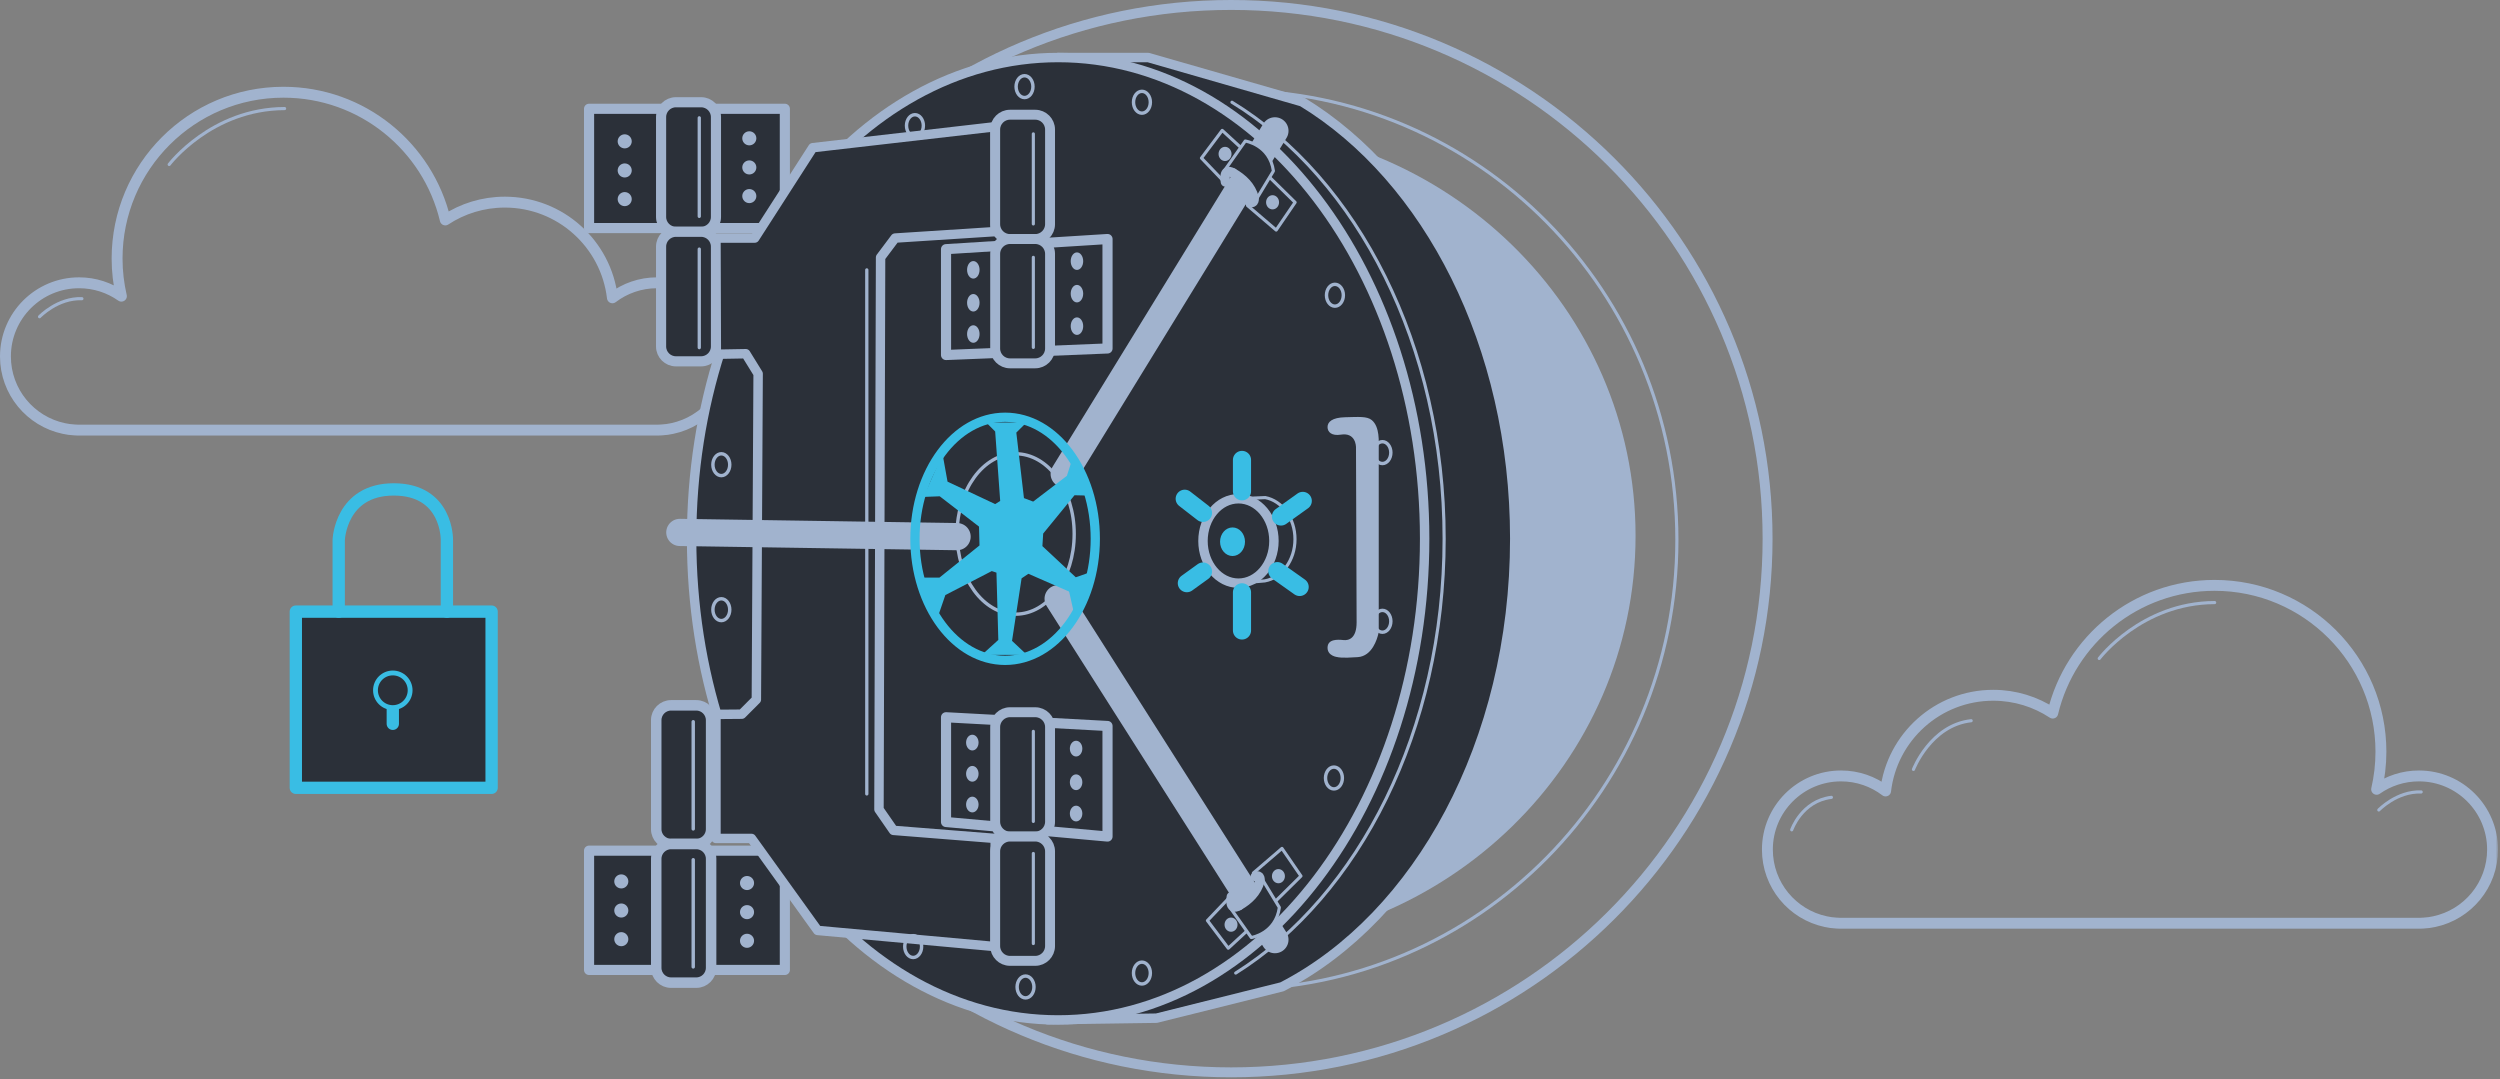 <?xml version="1.0" encoding="UTF-8"?>
<svg width="827px" height="357px" viewBox="0 0 827 357" version="1.1" xmlns="http://www.w3.org/2000/svg" xmlns:xlink="http://www.w3.org/1999/xlink">
    <rect x="0" y="0" width="827" height="357" fill="#808080" stroke="none"/>
    <!-- Generator: Sketch 46 (44423) - http://www.bohemiancoding.com/sketch -->
    <title>Page 1</title>
    <desc>Created with Sketch.</desc>
    <defs>
        <polygon id="path-1" points="0 357 826.344 357 826.344 0.628 0 0.628"></polygon>
    </defs>
    <g id="Main" stroke="none" stroke-width="1" fill="none" fill-rule="evenodd">
        <g id="Bison" transform="translate(-187, -5576)">
            <g id="Page-1" transform="translate(187, 5575)">
                <g id="Group-119" transform="translate(0, 0.372)">
                    <path d="M21.104,142.373 C10.078,140.043 1.802,130.259 1.802,118.539 C1.802,105.084 12.71,94.175 26.166,94.175 C31.374,94.175 36.197,95.815 40.157,98.599 C39.235,94.605 38.732,90.45 38.732,86.175 C38.732,55.778 63.374,31.136 93.771,31.136 C119.764,31.136 141.533,49.159 147.301,73.386 C152.952,69.665 159.715,67.492 166.989,67.492 C185.367,67.492 200.506,81.324 202.587,99.144 C206.68,96.028 211.786,94.175 217.327,94.175 C230.783,94.175 241.691,105.084 241.691,118.539 C241.691,130.259 233.415,140.043 222.389,142.373 C221.265,142.628 220.106,142.781 218.922,142.845 C218.698,142.86 218.473,142.871 218.247,142.88 C218.094,142.883 217.945,142.903 217.791,142.903 L25.702,142.903 C25.548,142.903 25.399,142.883 25.246,142.88 C25.02,142.871 24.795,142.86 24.571,142.845 C23.387,142.781 22.228,142.628 21.104,142.373 Z" id="Stroke-1" stroke="#A1B3CE" stroke-width="3.604" stroke-linecap="round" stroke-linejoin="round"></path>
                    <path d="M584.715,178.814 C584.715,276.317 505.273,355.359 407.276,355.359 C309.279,355.359 229.837,276.317 229.837,178.814 C229.837,81.311 309.279,2.269 407.276,2.269 C505.273,2.269 584.715,81.311 584.715,178.814 Z" id="Stroke-3" stroke="#A1B3CE" stroke-width="3.282" stroke-linecap="round" stroke-linejoin="round"></path>
                    <path d="M554.716,179.234 C554.716,261.346 488.946,327.911 407.815,327.911 C326.684,327.911 260.914,261.346 260.914,179.234 C260.914,97.122 326.684,30.557 407.815,30.557 C488.946,30.557 554.716,97.122 554.716,179.234 Z" id="Stroke-5" stroke="#A1B3CE" stroke-width="1.04" stroke-linecap="round" stroke-linejoin="round"></path>
                    <path d="M541.043,177.849 C541.043,252.908 478.717,313.755 401.835,313.755 C324.952,313.755 262.627,252.908 262.627,177.849 C262.627,102.79 324.952,41.943 401.835,41.943 C478.717,41.943 541.043,102.79 541.043,177.849" id="Fill-7" fill="#A1B3CE"></path>
                    <g id="Group-12" transform="translate(346, 19)">
                        <path d="M4.03,0.659 L33.833,0.659 L84.732,15.309 C126.268,40.565 155.084,95.771 155.084,159.821 C155.084,227.237 123.164,284.862 78.084,308.07 L36.57,318.44 L0.543,318.961" id="Fill-9" fill="#2B3039"></path>
                        <path d="M4.03,0.659 L33.833,0.659 L84.732,15.309 C126.268,40.565 155.084,95.771 155.084,159.821 C155.084,227.237 123.164,284.862 78.084,308.07 L36.57,318.44 L0.543,318.961" id="Stroke-11" stroke="#A1B3CE" stroke-width="3.12" stroke-linecap="round" stroke-linejoin="round"></path>
                    </g>
                    <mask id="mask-2" fill="white">
                        <use xlink:href="#path-1"></use>
                    </mask>
                    <g id="Clip-14"></g>
                    <polygon id="Fill-13" fill="#2B3039" mask="url(#mask-2)" points="194.862 76.074 259.626 76.074 259.626 36.613 194.862 36.613"></polygon>
                    <polygon id="Stroke-15" stroke="#A1B3CE" stroke-width="3.351" stroke-linecap="round" stroke-linejoin="round" mask="url(#mask-2)" points="194.862 76.074 259.626 76.074 259.626 36.613 194.862 36.613"></polygon>
                    <polygon id="Fill-16" fill="#2B3039" mask="url(#mask-2)" points="97.859 261.231 162.623 261.231 162.623 202.955 97.859 202.955"></polygon>
                    <polygon id="Stroke-17" stroke="#39BDE4" stroke-width="4.072" stroke-linecap="round" stroke-linejoin="round" mask="url(#mask-2)" points="97.859 261.231 162.623 261.231 162.623 202.955 97.859 202.955"></polygon>
                    <polygon id="Fill-18" fill="#2B3039" mask="url(#mask-2)" points="194.862 321.483 259.626 321.483 259.626 282.022 194.862 282.022"></polygon>
                    <polygon id="Stroke-19" stroke="#A1B3CE" stroke-width="3.351" stroke-linecap="round" stroke-linejoin="round" mask="url(#mask-2)" points="194.862 321.483 259.626 321.483 259.626 282.022 194.862 282.022"></polygon>
                    <path d="M408.768,322.517 L408.768,322.517 C449.551,296.88 477.72,242.192 477.72,178.863 C477.72,114.897 448.979,59.753 407.532,34.451" id="Stroke-20" stroke="#A1B3CE" stroke-width="1.04" stroke-linecap="round" stroke-linejoin="round" mask="url(#mask-2)"></path>
                    <path d="M471.272,178.842 C471.272,266.757 416.99,338.026 350.03,338.026 C283.07,338.026 228.788,266.757 228.788,178.842 C228.788,90.927 283.07,19.658 350.03,19.658 C416.99,19.658 471.272,90.927 471.272,178.842" id="Fill-21" fill="#2B3039" mask="url(#mask-2)"></path>
                    <path d="M471.272,178.842 C471.272,266.757 416.99,338.026 350.03,338.026 C283.07,338.026 228.788,266.757 228.788,178.842 C228.788,90.927 283.07,19.658 350.03,19.658 C416.99,19.658 471.272,90.927 471.272,178.842 Z" id="Stroke-22" stroke="#A1B3CE" stroke-width="3.12" stroke-linecap="round" stroke-linejoin="round" mask="url(#mask-2)"></path>
                    <path d="M443.541,144.409 C440.532,144.895 439.15,143.573 439.15,141.9 C439.15,140.227 440.614,138.747 445.005,138.651 C449.395,138.555 452.198,138.273 453.786,139.6 C456.485,141.856 456.086,146.709 456.086,149.427 L456.086,209.189 C456.086,209.53 456.05,209.864 455.975,210.197 C455.567,212.008 453.921,217.655 449.186,218.005 C443.541,218.424 442.496,218.005 442.496,218.005 C442.496,218.005 439.127,217.726 439.15,214.869 C439.174,211.996 442.496,212.151 444.377,212.36 C446.259,212.569 448.768,211.733 448.768,206.506 C448.768,201.621 448.585,154.743 448.562,148.621 C448.56,148.186 448.44,143.618 443.541,144.409" id="Fill-23" fill="#A1B3CE" mask="url(#mask-2)"></path>
                    <path d="M231.946,77.302 L223.582,77.302 C220.89,77.302 218.687,75.099 218.687,72.407 L218.687,39.346 C218.687,36.654 220.89,34.451 223.582,34.451 L231.946,34.451 C234.638,34.451 236.841,36.654 236.841,39.346 L236.841,72.407 C236.841,75.099 234.638,77.302 231.946,77.302" id="Fill-24" fill="#2B3039" mask="url(#mask-2)"></path>
                    <path d="M231.946,77.302 L223.582,77.302 C220.89,77.302 218.687,75.099 218.687,72.407 L218.687,39.346 C218.687,36.654 220.89,34.451 223.582,34.451 L231.946,34.451 C234.638,34.451 236.841,36.654 236.841,39.346 L236.841,72.407 C236.841,75.099 234.638,77.302 231.946,77.302 Z" id="Stroke-25" stroke="#A1B3CE" stroke-width="3.351" stroke-linecap="round" stroke-linejoin="round" mask="url(#mask-2)"></path>
                    <path d="M231.946,120.154 L223.582,120.154 C220.89,120.154 218.687,117.951 218.687,115.259 L218.687,82.198 C218.687,79.506 220.89,77.303 223.582,77.303 L231.946,77.303 C234.638,77.303 236.841,79.506 236.841,82.198 L236.841,115.259 C236.841,117.951 234.638,120.154 231.946,120.154" id="Fill-26" fill="#2B3039" mask="url(#mask-2)"></path>
                    <path d="M231.946,120.154 L223.582,120.154 C220.89,120.154 218.687,117.951 218.687,115.259 L218.687,82.198 C218.687,79.506 220.89,77.303 223.582,77.303 L231.946,77.303 C234.638,77.303 236.841,79.506 236.841,82.198 L236.841,115.259 C236.841,117.951 234.638,120.154 231.946,120.154 Z" id="Stroke-27" stroke="#A1B3CE" stroke-width="3.351" stroke-linecap="round" stroke-linejoin="round" mask="url(#mask-2)"></path>
                    <polygon id="Fill-28" fill="#2B3039" mask="url(#mask-2)" points="236.841 79.38 249.654 79.38 268.874 49.483 329.203 42.542 329.203 77.244 296.102 79.38 291.297 85.787 290.763 268.375 295.568 275.315 329.203 277.985 329.203 313.755 270.476 308.416 248.586 277.985 236.841 277.985 236.841 236.948 245.383 236.876 250.205 232.045 250.79 124.264 246.697 117.637 236.968 117.811"></polygon>
                    <polygon id="Stroke-29" stroke="#A1B3CE" stroke-width="3.12" stroke-linecap="round" stroke-linejoin="round" mask="url(#mask-2)" points="236.841 79.38 249.654 79.38 268.874 49.483 329.203 42.542 329.203 77.244 296.102 79.38 291.297 85.787 290.763 268.375 295.568 275.315 329.203 277.985 329.203 313.755 270.476 308.416 248.586 277.985 236.841 277.985 236.841 236.948 245.383 236.876 250.205 232.045 250.79 124.264 246.697 117.637 236.968 117.811"></polygon>
                    <path d="M230.34,279.82 L221.976,279.82 C219.284,279.82 217.081,277.617 217.081,274.925 L217.081,238.85 C217.081,236.158 219.284,233.955 221.976,233.955 L230.34,233.955 C233.032,233.955 235.235,236.158 235.235,238.85 L235.235,274.925 C235.235,277.617 233.032,279.82 230.34,279.82" id="Fill-30" fill="#2B3039" mask="url(#mask-2)"></path>
                    <path d="M230.34,279.82 L221.976,279.82 C219.284,279.82 217.081,277.617 217.081,274.925 L217.081,238.85 C217.081,236.158 219.284,233.955 221.976,233.955 L230.34,233.955 C233.032,233.955 235.235,236.158 235.235,238.85 L235.235,274.925 C235.235,277.617 233.032,279.82 230.34,279.82 Z" id="Stroke-31" stroke="#A1B3CE" stroke-width="3.467" stroke-linecap="round" stroke-linejoin="round" mask="url(#mask-2)"></path>
                    <path d="M230.34,325.685 L221.976,325.685 C219.284,325.685 217.081,323.482 217.081,320.79 L217.081,284.715 C217.081,282.023 219.284,279.82 221.976,279.82 L230.34,279.82 C233.032,279.82 235.235,282.023 235.235,284.715 L235.235,320.79 C235.235,323.482 233.032,325.685 230.34,325.685" id="Fill-32" fill="#2B3039" mask="url(#mask-2)"></path>
                    <path d="M230.34,325.685 L221.976,325.685 C219.284,325.685 217.081,323.482 217.081,320.79 L217.081,284.715 C217.081,282.023 219.284,279.82 221.976,279.82 L230.34,279.82 C233.032,279.82 235.235,282.023 235.235,284.715 L235.235,320.79 C235.235,323.482 233.032,325.685 230.34,325.685 Z" id="Stroke-33" stroke="#A1B3CE" stroke-width="3.467" stroke-linecap="round" stroke-linejoin="round" mask="url(#mask-2)"></path>
                    <polygon id="Stroke-34" stroke="#A1B3CE" stroke-width="3.351" stroke-linecap="round" stroke-linejoin="round" mask="url(#mask-2)" points="312.949 83.053 366.368 79.7 366.368 115.899 312.949 118.064"></polygon>
                    <polygon id="Stroke-35" stroke="#A1B3CE" stroke-width="3.351" stroke-linecap="round" stroke-linejoin="round" mask="url(#mask-2)" points="312.949 237.897 366.368 240.785 366.368 277.355 312.949 272.547"></polygon>
                    <path d="M342.462,79.7 L334.098,79.7 C331.406,79.7 329.203,77.497 329.203,74.805 L329.203,43.472 C329.203,40.779 331.406,38.577 334.098,38.577 L342.462,38.577 C345.154,38.577 347.357,40.779 347.357,43.472 L347.357,74.805 C347.357,77.497 345.154,79.7 342.462,79.7" id="Fill-36" fill="#2B3039" mask="url(#mask-2)"></path>
                    <path d="M342.462,79.7 L334.098,79.7 C331.406,79.7 329.203,77.497 329.203,74.805 L329.203,43.472 C329.203,40.779 331.406,38.577 334.098,38.577 L342.462,38.577 C345.154,38.577 347.357,40.779 347.357,43.472 L347.357,74.805 C347.357,77.497 345.154,79.7 342.462,79.7 Z" id="Stroke-37" stroke="#A1B3CE" stroke-width="3.283" stroke-linecap="round" stroke-linejoin="round" mask="url(#mask-2)"></path>
                    <path d="M342.462,120.823 L334.098,120.823 C331.406,120.823 329.203,118.62 329.203,115.928 L329.203,84.595 C329.203,81.902 331.406,79.7 334.098,79.7 L342.462,79.7 C345.154,79.7 347.357,81.902 347.357,84.595 L347.357,115.928 C347.357,118.62 345.154,120.823 342.462,120.823" id="Fill-38" fill="#2B3039" mask="url(#mask-2)"></path>
                    <path d="M342.462,120.823 L334.098,120.823 C331.406,120.823 329.203,118.62 329.203,115.928 L329.203,84.595 C329.203,81.902 331.406,79.7 334.098,79.7 L342.462,79.7 C345.154,79.7 347.357,81.902 347.357,84.595 L347.357,115.928 C347.357,118.62 345.154,120.823 342.462,120.823 Z" id="Stroke-39" stroke="#A1B3CE" stroke-width="3.283" stroke-linecap="round" stroke-linejoin="round" mask="url(#mask-2)"></path>
                    <path d="M342.462,277.355 L334.098,277.355 C331.406,277.355 329.203,275.152 329.203,272.46 L329.203,241.127 C329.203,238.434 331.406,236.232 334.098,236.232 L342.462,236.232 C345.154,236.232 347.357,238.434 347.357,241.127 L347.357,272.46 C347.357,275.152 345.154,277.355 342.462,277.355" id="Fill-40" fill="#2B3039" mask="url(#mask-2)"></path>
                    <path d="M342.462,277.355 L334.098,277.355 C331.406,277.355 329.203,275.152 329.203,272.46 L329.203,241.127 C329.203,238.434 331.406,236.232 334.098,236.232 L342.462,236.232 C345.154,236.232 347.357,238.434 347.357,241.127 L347.357,272.46 C347.357,275.152 345.154,277.355 342.462,277.355 Z" id="Stroke-41" stroke="#A1B3CE" stroke-width="3.283" stroke-linecap="round" stroke-linejoin="round" mask="url(#mask-2)"></path>
                    <path d="M342.462,318.478 L334.098,318.478 C331.406,318.478 329.203,316.275 329.203,313.583 L329.203,282.25 C329.203,279.557 331.406,277.355 334.098,277.355 L342.462,277.355 C345.154,277.355 347.357,279.557 347.357,282.25 L347.357,313.583 C347.357,316.275 345.154,318.478 342.462,318.478" id="Fill-42" fill="#2B3039" mask="url(#mask-2)"></path>
                    <path d="M342.462,318.478 L334.098,318.478 C331.406,318.478 329.203,316.275 329.203,313.583 L329.203,282.25 C329.203,279.557 331.406,277.355 334.098,277.355 L342.462,277.355 C345.154,277.355 347.357,279.557 347.357,282.25 L347.357,313.583 C347.357,316.275 345.154,318.478 342.462,318.478 Z" id="Stroke-43" stroke="#A1B3CE" stroke-width="3.283" stroke-linecap="round" stroke-linejoin="round" mask="url(#mask-2)"></path>
                    <path d="M341.827,44.914 L341.827,74.709" id="Stroke-44" stroke="#A1B3CE" stroke-width="1.04" stroke-linecap="round" stroke-linejoin="round" mask="url(#mask-2)"></path>
                    <path d="M341.827,85.754 L341.827,115.549" id="Stroke-45" stroke="#A1B3CE" stroke-width="1.04" stroke-linecap="round" stroke-linejoin="round" mask="url(#mask-2)"></path>
                    <path d="M231.319,83.034 L231.319,115.62" id="Stroke-46" stroke="#A1B3CE" stroke-width="1.088" stroke-linecap="round" stroke-linejoin="round" mask="url(#mask-2)"></path>
                    <path d="M286.736,89.917 L286.736,263.256" id="Stroke-47" stroke="#A1B3CE" stroke-width="1.088" stroke-linecap="round" stroke-linejoin="round" mask="url(#mask-2)"></path>
                    <path d="M229.319,239.381 L229.319,274.828" id="Stroke-48" stroke="#A1B3CE" stroke-width="1.135" stroke-linecap="round" stroke-linejoin="round" mask="url(#mask-2)"></path>
                    <path d="M229.319,285.03 L229.319,320.477" id="Stroke-49" stroke="#A1B3CE" stroke-width="1.135" stroke-linecap="round" stroke-linejoin="round" mask="url(#mask-2)"></path>
                    <path d="M231.319,39.613 L231.319,72.199" id="Stroke-50" stroke="#A1B3CE" stroke-width="1.088" stroke-linecap="round" stroke-linejoin="round" mask="url(#mask-2)"></path>
                    <g id="Group-53" mask="url(#mask-2)">
                        <g transform="translate(341, 242)">
                            <path d="M0.827,0.56 L0.827,30.355" id="Fill-51" stroke="none" fill="#2B3039" fill-rule="evenodd"></path>
                            <path d="M0.827,0.56 L0.827,30.355" id="Stroke-52" stroke="#A1B3CE" stroke-width="1.04" fill="none" stroke-linecap="round" stroke-linejoin="round"></path>
                        </g>
                    </g>
                    <path d="M341.827,282.96 L341.827,312.755" id="Stroke-54" stroke="#A1B3CE" stroke-width="1.04" stroke-linecap="round" stroke-linejoin="round" mask="url(#mask-2)"></path>
                    <path d="M341.701,29.287 C341.701,31.282 340.453,32.9 338.914,32.9 C337.375,32.9 336.127,31.282 336.127,29.287 C336.127,27.291 337.375,25.674 338.914,25.674 C340.453,25.674 341.701,27.291 341.701,29.287 Z" id="Stroke-55" stroke="#A1B3CE" stroke-width="1.135" stroke-linecap="round" stroke-linejoin="round" mask="url(#mask-2)"></path>
                    <path d="M380.538,34.451 C380.538,36.446 379.289,38.064 377.75,38.064 C376.212,38.064 374.964,36.446 374.964,34.451 C374.964,32.456 376.212,30.838 377.75,30.838 C379.289,30.838 380.538,32.456 380.538,34.451 Z" id="Stroke-56" stroke="#A1B3CE" stroke-width="1.135" stroke-linecap="round" stroke-linejoin="round" mask="url(#mask-2)"></path>
                    <path d="M444.378,98.291 C444.378,100.286 443.13,101.904 441.591,101.904 C440.052,101.904 438.804,100.286 438.804,98.291 C438.804,96.296 440.052,94.678 441.591,94.678 C443.13,94.678 444.378,96.296 444.378,98.291 Z" id="Stroke-57" stroke="#A1B3CE" stroke-width="1.135" stroke-linecap="round" stroke-linejoin="round" mask="url(#mask-2)"></path>
                    <path d="M460.091,150.352 C460.091,152.347 458.843,153.965 457.304,153.965 C455.765,153.965 454.517,152.347 454.517,150.352 C454.517,148.357 455.765,146.739 457.304,146.739 C458.843,146.739 460.091,148.357 460.091,150.352 Z" id="Stroke-58" stroke="#A1B3CE" stroke-width="1.135" stroke-linecap="round" stroke-linejoin="round" mask="url(#mask-2)"></path>
                    <path d="M460.091,206.153 C460.091,208.148 458.843,209.766 457.304,209.766 C455.765,209.766 454.517,208.148 454.517,206.153 C454.517,204.158 455.765,202.54 457.304,202.54 C458.843,202.54 460.091,204.158 460.091,206.153 Z" id="Stroke-59" stroke="#A1B3CE" stroke-width="1.135" stroke-linecap="round" stroke-linejoin="round" mask="url(#mask-2)"></path>
                    <path d="M444.052,257.991 C444.052,259.986 442.804,261.604 441.265,261.604 C439.726,261.604 438.478,259.986 438.478,257.991 C438.478,255.996 439.726,254.378 441.265,254.378 C442.804,254.378 444.052,255.996 444.052,257.991 Z" id="Stroke-60" stroke="#A1B3CE" stroke-width="1.135" stroke-linecap="round" stroke-linejoin="round" mask="url(#mask-2)"></path>
                    <path d="M380.536,322.517 C380.536,324.512 379.288,326.13 377.749,326.13 C376.21,326.13 374.962,324.512 374.962,322.517 C374.962,320.522 376.21,318.904 377.749,318.904 C379.288,318.904 380.536,320.522 380.536,322.517 Z" id="Stroke-61" stroke="#A1B3CE" stroke-width="1.135" stroke-linecap="round" stroke-linejoin="round" mask="url(#mask-2)"></path>
                    <path d="M342.035,327.117 C342.035,329.112 340.787,330.73 339.248,330.73 C337.709,330.73 336.461,329.112 336.461,327.117 C336.461,325.122 337.709,323.504 339.248,323.504 C340.787,323.504 342.035,325.122 342.035,327.117 Z" id="Stroke-62" stroke="#A1B3CE" stroke-width="1.135" stroke-linecap="round" stroke-linejoin="round" mask="url(#mask-2)"></path>
                    <path d="M304.865,313.755 C304.865,315.75 303.616,317.368 302.077,317.368 C300.538,317.368 299.291,315.75 299.291,313.755 C299.291,311.76 300.538,310.142 302.077,310.142 C303.616,310.142 304.865,311.76 304.865,313.755 Z" id="Stroke-63" stroke="#A1B3CE" stroke-width="1.135" stroke-linecap="round" stroke-linejoin="round" mask="url(#mask-2)"></path>
                    <path d="M241.401,202.31 C241.401,204.305 240.153,205.923 238.614,205.923 C237.075,205.923 235.827,204.305 235.827,202.31 C235.827,200.315 237.075,198.697 238.614,198.697 C240.153,198.697 241.401,200.315 241.401,202.31 Z" id="Stroke-64" stroke="#A1B3CE" stroke-width="1.135" stroke-linecap="round" stroke-linejoin="round" mask="url(#mask-2)"></path>
                    <path d="M241.401,154.35 C241.401,156.345 240.153,157.963 238.614,157.963 C237.075,157.963 235.827,156.345 235.827,154.35 C235.827,152.355 237.075,150.737 238.614,150.737 C240.153,150.737 241.401,152.355 241.401,154.35 Z" id="Stroke-65" stroke="#A1B3CE" stroke-width="1.135" stroke-linecap="round" stroke-linejoin="round" mask="url(#mask-2)"></path>
                    <path d="M305.448,42.189 C305.448,44.184 304.2,45.802 302.661,45.802 C301.122,45.802 299.874,44.184 299.874,42.189 C299.874,40.194 301.122,38.576 302.661,38.576 C304.2,38.576 305.448,40.194 305.448,42.189 Z" id="Stroke-66" stroke="#A1B3CE" stroke-width="1.135" stroke-linecap="round" stroke-linejoin="round" mask="url(#mask-2)"></path>
                    <path d="M355.343,177.266 C355.343,191.917 346.671,203.795 335.973,203.795 C325.276,203.795 316.603,191.917 316.603,177.266 C316.603,162.614 325.276,150.737 335.973,150.737 C346.671,150.737 355.343,162.614 355.343,177.266 Z" id="Stroke-67" stroke="#A1B3CE" stroke-width="1.117" stroke-linecap="round" stroke-linejoin="round" mask="url(#mask-2)"></path>
                    <path d="M421.416,179.576 C421.416,187.288 416.163,193.54 409.683,193.54 C403.202,193.54 397.949,187.288 397.949,179.576 C397.949,171.864 403.202,165.612 409.683,165.612 C416.163,165.612 421.416,171.864 421.416,179.576 Z" id="Stroke-68" stroke="#A1B3CE" stroke-width="3.12" stroke-linecap="round" stroke-linejoin="round" mask="url(#mask-2)"></path>
                    <path d="M352.03,157.388 L421.743,43.913" id="Stroke-69" stroke="#A1B3CE" stroke-width="9" stroke-linecap="round" stroke-linejoin="round" mask="url(#mask-2)"></path>
                    <path d="M350.03,198.687 L421.743,311.461" id="Stroke-70" stroke="#A1B3CE" stroke-width="9" stroke-linecap="round" stroke-linejoin="round" mask="url(#mask-2)"></path>
                    <path d="M316.604,178.148 L224.889,176.754" id="Stroke-71" stroke="#A1B3CE" stroke-width="9" stroke-linecap="round" stroke-linejoin="round" mask="url(#mask-2)"></path>
                    <path d="M362.321,178.863 C362.321,201.071 348.966,219.075 332.491,219.075 C316.016,219.075 302.661,201.071 302.661,178.863 C302.661,156.655 316.016,138.651 332.491,138.651 C348.966,138.651 362.321,156.655 362.321,178.863 Z" id="Stroke-72" stroke="#39BDE4" stroke-width="3.059" stroke-linecap="round" stroke-linejoin="round" mask="url(#mask-2)"></path>
                    <polygon id="Fill-73" fill="#39BDE4" mask="url(#mask-2)" points="326.224 140.377 329.203 143.366 330.862 166.349 329.203 167.38 313.444 159.959 311.795 150.787 305.508 165.01 310.867 164.803 323.859 174.832 324.019 181.062 310.764 191.703 304.215 191.703 310.455 204.071 312.722 197.475 328.079 189.539 329.625 190.054 330.244 212.317 324.781 217.264 339.726 217.264 334.778 212.626 337.942 191.942 340.196 190.436 353.66 196.326 355.344 203.795 361.22 189.718 355.869 191.593 344.825 181.284 345.085 177.128 355.449 164.454 359.761 164.559 354.796 152.163 352.937 158.022 341.774 166.558 338.724 165.401 336.199 143.732 339.565 140.377"></polygon>
                    <path d="M358.321,87.019 C358.321,88.619 357.396,89.917 356.256,89.917 C355.115,89.917 354.19,88.619 354.19,87.019 C354.19,85.419 355.115,84.121 356.256,84.121 C357.396,84.121 358.321,85.419 358.321,87.019" id="Fill-74" fill="#A1B3CE" mask="url(#mask-2)"></path>
                    <path d="M323.71,246.277 C323.71,247.715 322.785,248.881 321.645,248.881 C320.504,248.881 319.579,247.715 319.579,246.277 C319.579,244.839 320.504,243.673 321.645,243.673 C322.785,243.673 323.71,244.839 323.71,246.277" id="Fill-75" fill="#A1B3CE" mask="url(#mask-2)"></path>
                    <path d="M323.71,256.604 C323.71,258.042 322.785,259.208 321.645,259.208 C320.504,259.208 319.579,258.042 319.579,256.604 C319.579,255.166 320.504,254 321.645,254 C322.785,254 323.71,255.166 323.71,256.604" id="Fill-76" fill="#A1B3CE" mask="url(#mask-2)"></path>
                    <path d="M323.71,266.769 C323.71,268.207 322.785,269.373 321.645,269.373 C320.504,269.373 319.579,268.207 319.579,266.769 C319.579,265.331 320.504,264.165 321.645,264.165 C322.785,264.165 323.71,265.331 323.71,266.769" id="Fill-77" fill="#A1B3CE" mask="url(#mask-2)"></path>
                    <path d="M358.038,248.271 C358.038,249.709 357.113,250.875 355.973,250.875 C354.832,250.875 353.907,249.709 353.907,248.271 C353.907,246.833 354.832,245.667 355.973,245.667 C357.113,245.667 358.038,246.833 358.038,248.271" id="Fill-78" fill="#A1B3CE" mask="url(#mask-2)"></path>
                    <path d="M358.038,259.397 C358.038,260.835 357.113,262.001 355.973,262.001 C354.832,262.001 353.907,260.835 353.907,259.397 C353.907,257.959 354.832,256.793 355.973,256.793 C357.113,256.793 358.038,257.959 358.038,259.397" id="Fill-79" fill="#A1B3CE" mask="url(#mask-2)"></path>
                    <path d="M358.038,269.751 C358.038,271.189 357.113,272.355 355.973,272.355 C354.832,272.355 353.907,271.189 353.907,269.751 C353.907,268.313 354.832,267.147 355.973,267.147 C357.113,267.147 358.038,268.313 358.038,269.751" id="Fill-80" fill="#A1B3CE" mask="url(#mask-2)"></path>
                    <path d="M358.321,108.516 C358.321,110.117 357.396,111.415 356.256,111.415 C355.115,111.415 354.19,110.117 354.19,108.516 C354.19,106.916 355.115,105.618 356.256,105.618 C357.396,105.618 358.321,106.916 358.321,108.516" id="Fill-81" fill="#A1B3CE" mask="url(#mask-2)"></path>
                    <path d="M358.321,97.768 C358.321,99.368 357.396,100.666 356.256,100.666 C355.115,100.666 354.19,99.368 354.19,97.768 C354.19,96.168 355.115,94.87 356.256,94.87 C357.396,94.87 358.321,96.168 358.321,97.768" id="Fill-82" fill="#A1B3CE" mask="url(#mask-2)"></path>
                    <path d="M324.039,89.889 C324.039,91.489 323.114,92.787 321.974,92.787 C320.833,92.787 319.908,91.489 319.908,89.889 C319.908,88.289 320.833,86.991 321.974,86.991 C323.114,86.991 324.039,88.289 324.039,89.889" id="Fill-83" fill="#A1B3CE" mask="url(#mask-2)"></path>
                    <path d="M324.039,100.785 C324.039,102.385 323.114,103.683 321.974,103.683 C320.833,103.683 319.908,102.385 319.908,100.785 C319.908,99.185 320.833,97.887 321.974,97.887 C323.114,97.887 324.039,99.185 324.039,100.785" id="Fill-84" fill="#A1B3CE" mask="url(#mask-2)"></path>
                    <path d="M324.039,111.125 C324.039,112.725 323.114,114.023 321.974,114.023 C320.833,114.023 319.908,112.725 319.908,111.125 C319.908,109.525 320.833,108.227 321.974,108.227 C323.114,108.227 324.039,109.525 324.039,111.125" id="Fill-85" fill="#A1B3CE" mask="url(#mask-2)"></path>
                    <path d="M208.982,47.385 C208.982,46.099 207.939,45.056 206.653,45.056 C205.366,45.056 204.324,46.099 204.324,47.385 C204.324,48.671 205.366,49.714 206.653,49.714 C207.939,49.714 208.982,48.671 208.982,47.385" id="Fill-86" fill="#A1B3CE" mask="url(#mask-2)"></path>
                    <path d="M208.982,57.013 C208.982,55.727 207.939,54.684 206.653,54.684 C205.366,54.684 204.324,55.727 204.324,57.013 C204.324,58.299 205.366,59.342 206.653,59.342 C207.939,59.342 208.982,58.299 208.982,57.013" id="Fill-87" fill="#A1B3CE" mask="url(#mask-2)"></path>
                    <path d="M208.982,66.494 C208.982,65.208 207.939,64.165 206.653,64.165 C205.366,64.165 204.324,65.208 204.324,66.494 C204.324,67.78 205.366,68.823 206.653,68.823 C207.939,68.823 208.982,67.78 208.982,66.494" id="Fill-88" fill="#A1B3CE" mask="url(#mask-2)"></path>
                    <path d="M250.201,46.385 C250.201,45.099 249.158,44.056 247.872,44.056 C246.585,44.056 245.543,45.099 245.543,46.385 C245.543,47.671 246.585,48.714 247.872,48.714 C249.158,48.714 250.201,47.671 250.201,46.385" id="Fill-89" fill="#A1B3CE" mask="url(#mask-2)"></path>
                    <path d="M250.201,56.013 C250.201,54.727 249.158,53.684 247.872,53.684 C246.585,53.684 245.543,54.727 245.543,56.013 C245.543,57.299 246.585,58.342 247.872,58.342 C249.158,58.342 250.201,57.299 250.201,56.013" id="Fill-90" fill="#A1B3CE" mask="url(#mask-2)"></path>
                    <path d="M250.201,65.494 C250.201,64.208 249.158,63.165 247.872,63.165 C246.585,63.165 245.543,64.208 245.543,65.494 C245.543,66.78 246.585,67.823 247.872,67.823 C249.158,67.823 250.201,66.78 250.201,65.494" id="Fill-91" fill="#A1B3CE" mask="url(#mask-2)"></path>
                    <path d="M409.682,165.612 L418.546,165.23 C424.12,166.313 428.38,172.054 428.38,178.995 C428.38,185.996 424.045,191.778 418.398,192.786 L409.682,193.54" id="Stroke-92" stroke="#A1B3CE" stroke-width="1.04" stroke-linecap="round" stroke-linejoin="round" mask="url(#mask-2)"></path>
                    <path d="M423.743,171.485 L430.952,166.327" id="Stroke-93" stroke="#39BDE4" stroke-width="6" stroke-linecap="round" stroke-linejoin="round" mask="url(#mask-2)"></path>
                    <path d="M422.533,189.555 L429.924,194.796" id="Stroke-94" stroke="#39BDE4" stroke-width="6" stroke-linecap="round" stroke-linejoin="round" mask="url(#mask-2)"></path>
                    <path d="M410.849,196.564 L410.849,209.191" id="Stroke-95" stroke="#39BDE4" stroke-width="6" stroke-linecap="round" stroke-linejoin="round" mask="url(#mask-2)"></path>
                    <path d="M392.607,193.541 L397.948,189.686" id="Stroke-96" stroke="#39BDE4" stroke-width="6" stroke-linecap="round" stroke-linejoin="round" mask="url(#mask-2)"></path>
                    <path d="M410.849,163.166 L410.849,152.768" id="Stroke-97" stroke="#39BDE4" stroke-width="6" stroke-linecap="round" stroke-linejoin="round" mask="url(#mask-2)"></path>
                    <path d="M391.902,165.612 L397.948,170.303" id="Stroke-98" stroke="#39BDE4" stroke-width="6" stroke-linecap="round" stroke-linejoin="round" mask="url(#mask-2)"></path>
                    <path d="M411.847,179.831 C411.847,177.22 410,175.104 407.721,175.104 C405.442,175.104 403.594,177.22 403.594,179.831 C403.594,182.442 405.442,184.558 407.721,184.558 C410,184.558 411.847,182.442 411.847,179.831" id="Fill-99" fill="#39BDE4" mask="url(#mask-2)"></path>
                    <path d="M805.24,305.505 C816.266,303.175 824.542,293.391 824.542,281.671 C824.542,268.216 813.634,257.307 800.178,257.307 C794.97,257.307 790.147,258.947 786.187,261.731 C787.109,257.737 787.612,253.582 787.612,249.307 C787.612,218.91 762.97,194.268 732.573,194.268 C706.58,194.268 684.811,212.291 679.043,236.518 C673.392,232.797 666.629,230.624 659.355,230.624 C640.977,230.624 625.838,244.456 623.757,262.276 C619.664,259.16 614.558,257.307 609.017,257.307 C595.561,257.307 584.653,268.216 584.653,281.671 C584.653,293.391 592.929,303.175 603.955,305.505 C605.079,305.76 606.238,305.913 607.422,305.977 C607.646,305.992 607.871,306.003 608.097,306.012 C608.25,306.015 608.399,306.035 608.553,306.035 L800.642,306.035 C800.796,306.035 800.945,306.015 801.098,306.012 C801.324,306.003 801.549,305.992 801.773,305.977 C802.957,305.913 804.116,305.76 805.24,305.505 Z" id="Stroke-100" stroke="#A1B3CE" stroke-width="3.604" stroke-linecap="round" stroke-linejoin="round" mask="url(#mask-2)"></path>
                    <path d="M249.446,292.735 C249.446,291.449 248.403,290.406 247.117,290.406 C245.83,290.406 244.788,291.449 244.788,292.735 C244.788,294.021 245.83,295.064 247.117,295.064 C248.403,295.064 249.446,294.021 249.446,292.735" id="Fill-101" fill="#A1B3CE" mask="url(#mask-2)"></path>
                    <path d="M249.446,302.363 C249.446,301.077 248.403,300.034 247.117,300.034 C245.83,300.034 244.788,301.077 244.788,302.363 C244.788,303.649 245.83,304.692 247.117,304.692 C248.403,304.692 249.446,303.649 249.446,302.363" id="Fill-102" fill="#A1B3CE" mask="url(#mask-2)"></path>
                    <path d="M249.446,311.844 C249.446,310.558 248.403,309.515 247.117,309.515 C245.83,309.515 244.788,310.558 244.788,311.844 C244.788,313.13 245.83,314.173 247.117,314.173 C248.403,314.173 249.446,313.13 249.446,311.844" id="Fill-103" fill="#A1B3CE" mask="url(#mask-2)"></path>
                    <path d="M207.854,292.198 C207.854,290.912 206.811,289.869 205.525,289.869 C204.238,289.869 203.196,290.912 203.196,292.198 C203.196,293.484 204.238,294.527 205.525,294.527 C206.811,294.527 207.854,293.484 207.854,292.198" id="Fill-104" fill="#A1B3CE" mask="url(#mask-2)"></path>
                    <path d="M207.854,301.826 C207.854,300.54 206.811,299.497 205.525,299.497 C204.238,299.497 203.196,300.54 203.196,301.826 C203.196,303.112 204.238,304.155 205.525,304.155 C206.811,304.155 207.854,303.112 207.854,301.826" id="Fill-105" fill="#A1B3CE" mask="url(#mask-2)"></path>
                    <path d="M207.854,311.307 C207.854,310.021 206.811,308.978 205.525,308.978 C204.238,308.978 203.196,310.021 203.196,311.307 C203.196,312.593 204.238,313.636 205.525,313.636 C206.811,313.636 207.854,312.593 207.854,311.307" id="Fill-106" fill="#A1B3CE" mask="url(#mask-2)"></path>
                    <path d="M632.971,255.147 C632.971,255.147 638.639,240.529 652.064,239.038" id="Stroke-107" stroke="#A1B3CE" stroke-width="1.04" stroke-linecap="round" stroke-linejoin="round" mask="url(#mask-2)"></path>
                    <path d="M592.698,275.135 C592.698,275.135 595.98,265.589 605.824,264.395" id="Stroke-108" stroke="#A1B3CE" stroke-width="1.04" stroke-linecap="round" stroke-linejoin="round" mask="url(#mask-2)"></path>
                    <path d="M694.426,218.454 C694.426,218.454 708.409,200.032 732.611,199.958" id="Stroke-109" stroke="#A1B3CE" stroke-width="1.04" stroke-linecap="round" stroke-linejoin="round" mask="url(#mask-2)"></path>
                    <path d="M55.964,55.039 C55.964,55.039 69.947,36.617 94.149,36.543" id="Stroke-110" stroke="#A1B3CE" stroke-width="1.04" stroke-linecap="round" stroke-linejoin="round" mask="url(#mask-2)"></path>
                    <path d="M786.906,268.572 C786.906,268.572 792.872,262.307 800.927,262.606" id="Stroke-111" stroke="#A1B3CE" stroke-width="1.04" stroke-linecap="round" stroke-linejoin="round" mask="url(#mask-2)"></path>
                    <path d="M13.075,105.4 C13.075,105.4 19.041,99.135 27.096,99.434" id="Stroke-112" stroke="#A1B3CE" stroke-width="1.04" stroke-linecap="round" stroke-linejoin="round" mask="url(#mask-2)"></path>
                    <path d="M112.048,202.955 L112.048,179.205 C112.048,179.205 112.647,162.533 130.241,162.526 C148.123,162.518 147.831,179.205 147.831,179.205 L147.831,202.955" id="Stroke-113" stroke="#39BDE4" stroke-width="4.072" stroke-linecap="round" stroke-linejoin="round" mask="url(#mask-2)"></path>
                    <g id="Group-116" mask="url(#mask-2)">
                        <g transform="translate(129, 232)">
                            <path d="M0.939,0.703 L0.939,8.064" id="Fill-114" stroke="none" fill="#FEFEFE" fill-rule="evenodd"></path>
                            <path d="M0.939,0.703 L0.939,8.064" id="Stroke-115" stroke="#39BDE4" stroke-width="4.072" fill="none" stroke-linecap="round" stroke-linejoin="round"></path>
                        </g>
                    </g>
                    <path d="M135.669,228.973 C135.669,232.138 133.103,234.703 129.939,234.703 C126.774,234.703 124.209,232.138 124.209,228.973 C124.209,225.808 126.774,223.243 129.939,223.243 C133.103,223.243 135.669,225.808 135.669,228.973" id="Fill-117" fill="#2B3039" mask="url(#mask-2)"></path>
                    <path d="M135.669,228.973 C135.669,232.138 133.103,234.703 129.939,234.703 C126.774,234.703 124.209,232.138 124.209,228.973 C124.209,225.808 126.774,223.243 129.939,223.243 C133.103,223.243 135.669,225.808 135.669,228.973 Z" id="Stroke-118" stroke="#39BDE4" stroke-width="1.598" stroke-linecap="round" stroke-linejoin="round" mask="url(#mask-2)"></path>
                </g>
                <polygon id="Stroke-120" stroke="#A1B3CE" stroke-width="1.04" stroke-linecap="round" stroke-linejoin="round" points="404.31 60.465 397.443 53.293 404.31 44.138 411.939 51.157"></polygon>
                <polygon id="Stroke-121" stroke="#A1B3CE" stroke-width="1.04" stroke-linecap="round" stroke-linejoin="round" points="412.703 69.01 422.164 77.097 428.42 67.942 419.264 58.939"></polygon>
                <g id="Group-150" transform="translate(399, 47.372)">
                    <g id="Group-125" transform="translate(6, 0)">
                        <path d="M0.378,9.583 L6.939,0.275 C6.939,0.275 15.027,1.496 16.247,10.193 L10.907,19.044" id="Fill-122" fill="#2B3039"></path>
                        <path d="M0.378,9.583 L6.939,0.275 C6.939,0.275 15.027,1.496 16.247,10.193 L10.907,19.044" id="Stroke-124" stroke="#A1B3CE" stroke-width="1.04" stroke-linecap="round" stroke-linejoin="round"></path>
                    </g>
                    <path d="M8.866,10.824 C12.069,12.626 14.871,15.253 15.872,19.044 C15.872,19.044 16.156,21.3 14.313,20.433" id="Stroke-126" stroke="#A1B3CE" stroke-width="3.12" stroke-linecap="round" stroke-linejoin="round"></path>
                    <path d="M6.378,13.827 C6.378,13.827 5.377,8.862 8.866,10.824" id="Stroke-128" stroke="#A1B3CE" stroke-width="3.12" stroke-linecap="round" stroke-linejoin="round"></path>
                    <path d="M24.114,20.547 C24.114,19.25 23.152,18.198 21.965,18.198 C20.778,18.198 19.816,19.25 19.816,20.547 C19.816,21.844 20.778,22.896 21.965,22.896 C23.152,22.896 24.114,21.844 24.114,20.547" id="Fill-130" fill="#A1B3CE"></path>
                    <path d="M8.394,4.548 C8.394,3.251 7.432,2.199 6.245,2.199 C5.058,2.199 4.096,3.251 4.096,4.548 C4.096,5.845 5.058,6.896 6.245,6.896 C7.432,6.896 8.394,5.845 8.394,4.548" id="Fill-132" fill="#A1B3CE"></path>
                    <polygon id="Stroke-134" stroke="#A1B3CE" stroke-width="1.04" stroke-linecap="round" stroke-linejoin="round" points="7.268 250.965 0.42 258.155 7.311 267.292 14.921 260.253"></polygon>
                    <polygon id="Stroke-136" stroke="#A1B3CE" stroke-width="1.04" stroke-linecap="round" stroke-linejoin="round" points="15.637 242.398 25.076 234.286 31.357 243.424 22.225 252.451"></polygon>
                    <g id="Group-141" transform="translate(8, 244)">
                        <path d="M0.345,10.472 L6.931,19.762 C6.931,19.762 15.015,18.52 16.213,9.819 L10.848,0.983" id="Fill-138" fill="#2B3039"></path>
                        <path d="M0.345,10.472 L6.931,19.762 C6.931,19.762 15.015,18.52 16.213,9.819 L10.848,0.983" id="Stroke-140" stroke="#A1B3CE" stroke-width="1.04" stroke-linecap="round" stroke-linejoin="round"></path>
                    </g>
                    <path d="M10.83,253.225 C14.028,251.415 16.823,248.78 17.814,244.987 C17.814,244.987 18.092,242.73 16.251,243.601" id="Stroke-142" stroke="#A1B3CE" stroke-width="3.12" stroke-linecap="round" stroke-linejoin="round"></path>
                    <path d="M8.334,250.228 C8.334,250.228 7.346,255.196 10.83,253.225" id="Stroke-144" stroke="#A1B3CE" stroke-width="3.12" stroke-linecap="round" stroke-linejoin="round"></path>
                    <path d="M26.051,243.461 C26.054,244.758 25.095,245.812 23.908,245.816 C22.722,245.819 21.757,244.77 21.753,243.472 C21.75,242.175 22.709,241.121 23.896,241.118 C25.083,241.115 26.048,242.164 26.051,243.461" id="Fill-146" fill="#A1B3CE"></path>
                    <path d="M10.374,259.502 C10.377,260.799 9.418,261.853 8.231,261.857 C7.045,261.86 6.08,260.811 6.076,259.513 C6.073,258.216 7.032,257.162 8.219,257.159 C9.406,257.156 10.371,258.205 10.374,259.502" id="Fill-148" fill="#A1B3CE"></path>
                </g>
            </g>
        </g>
    </g>
</svg>